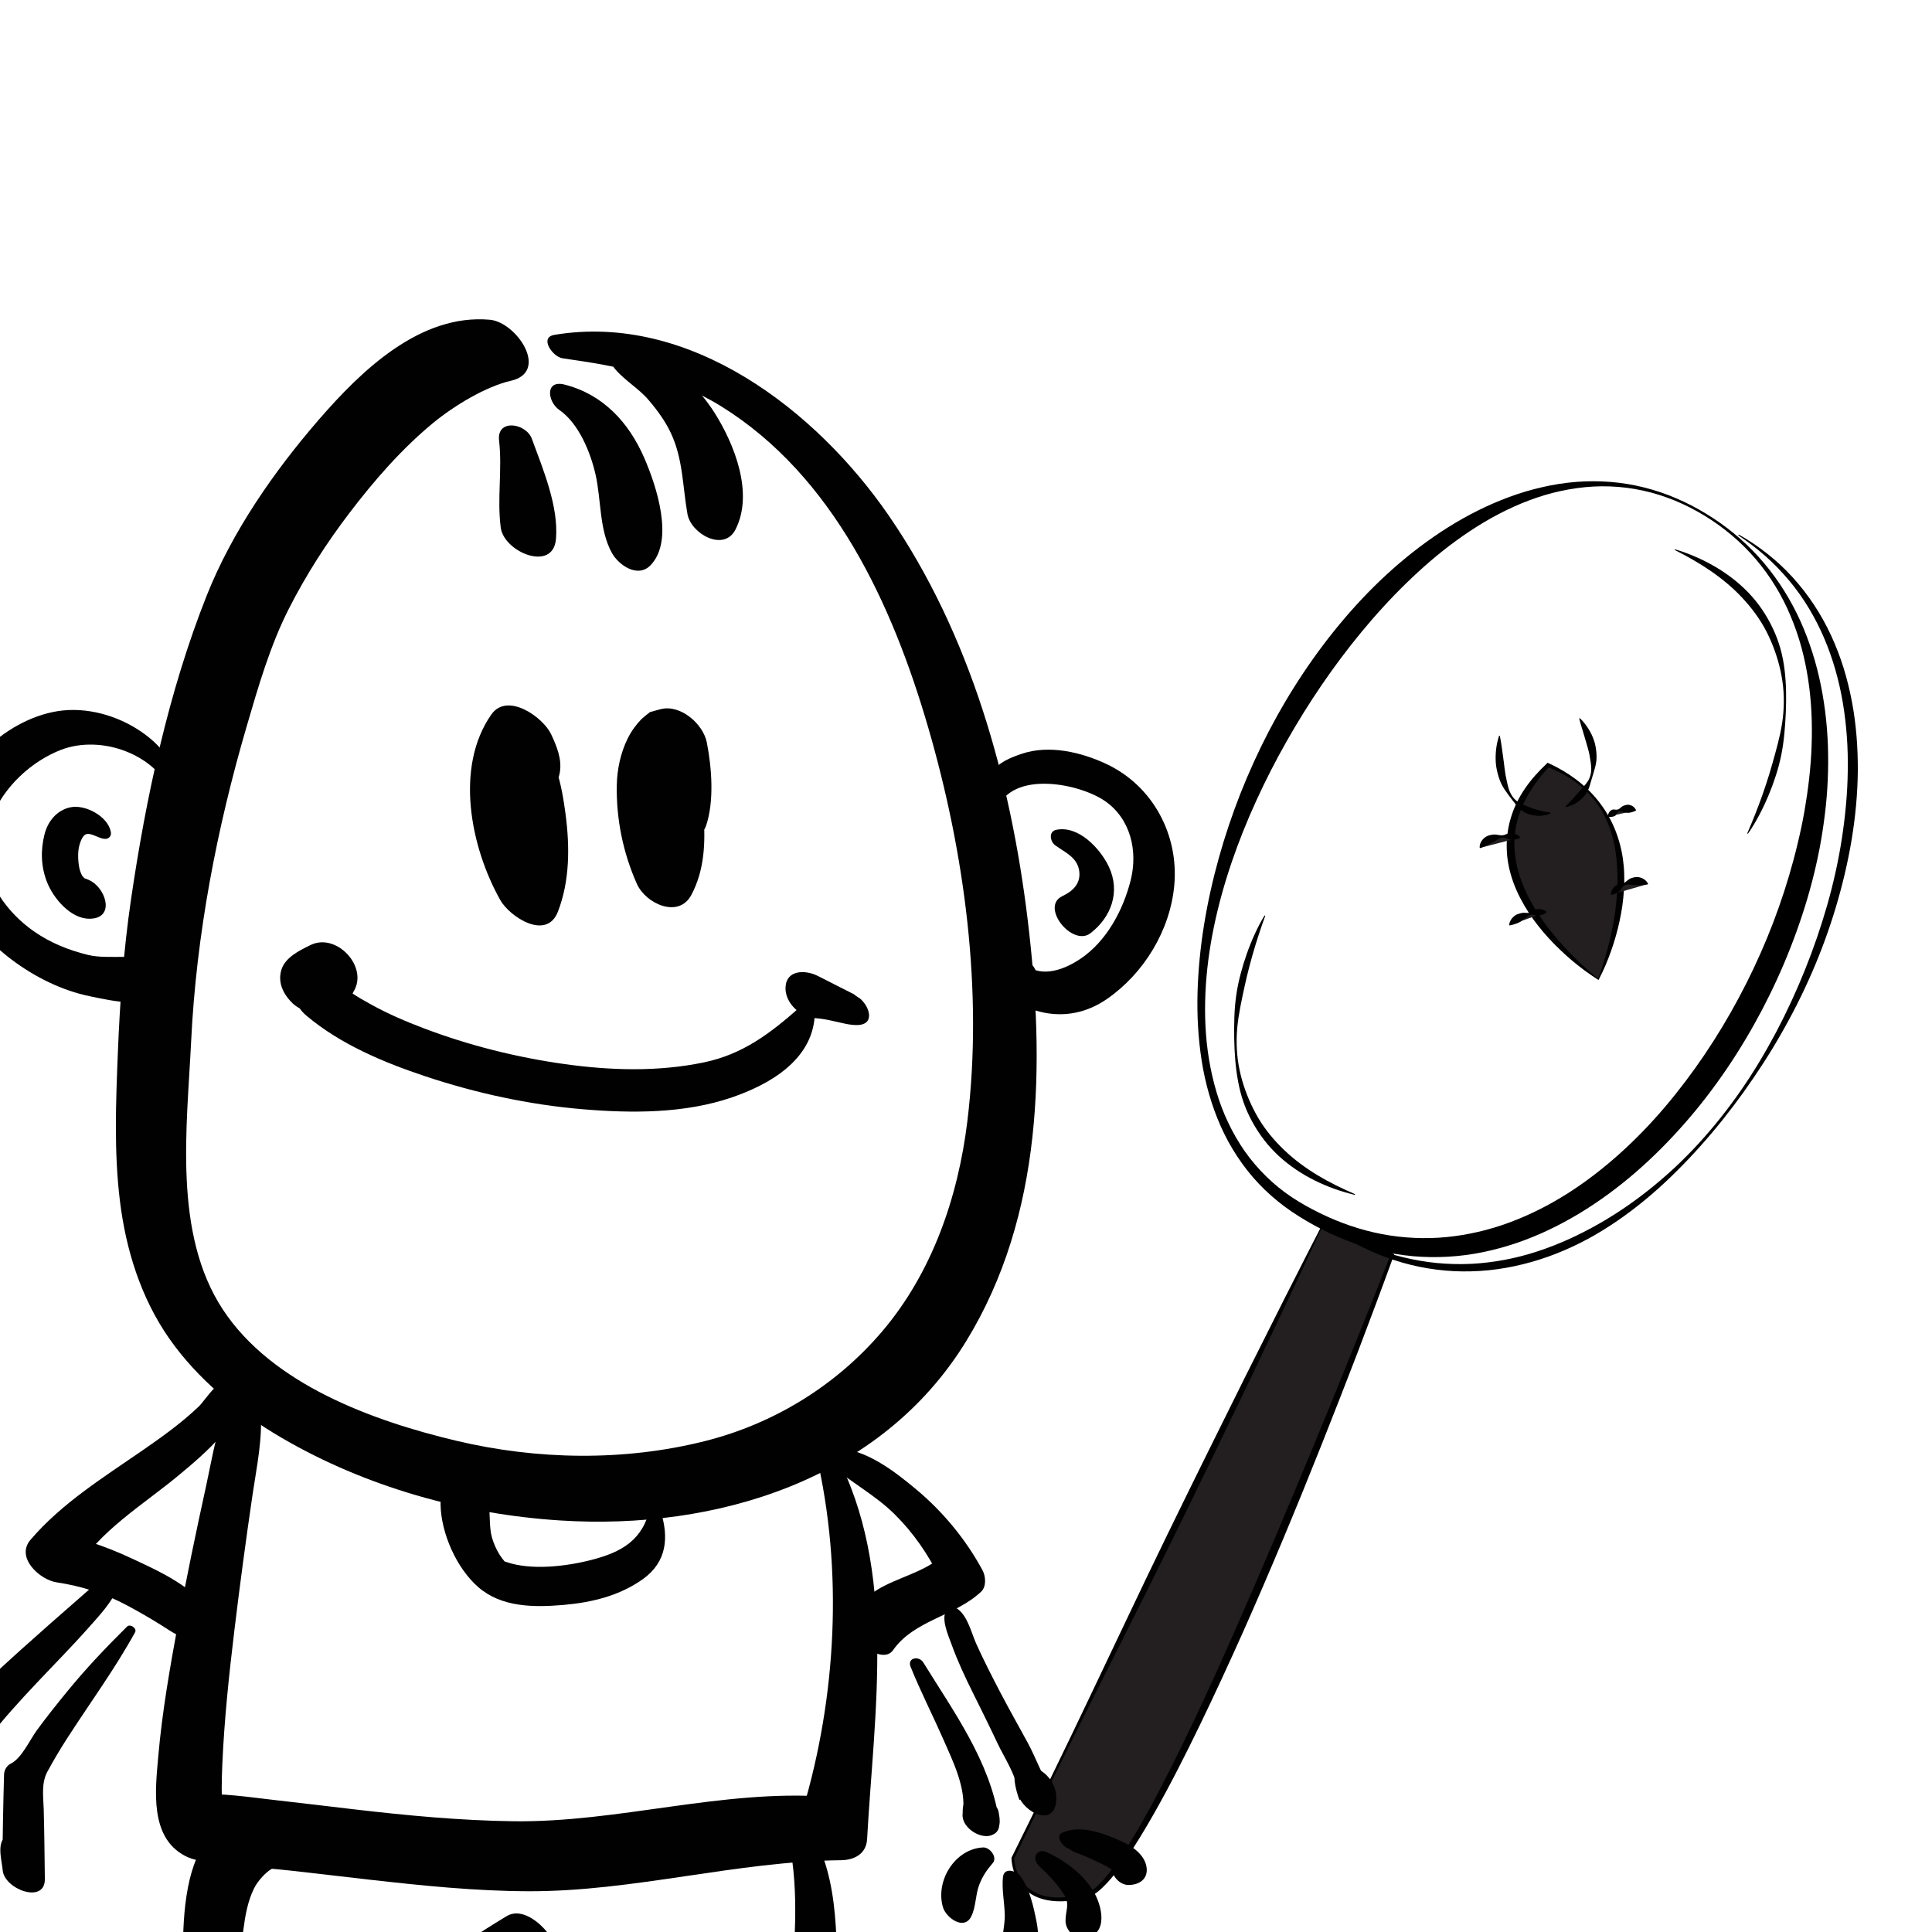 <?xml version="1.0" encoding="utf-8"?>
<!-- Generator: Adobe Illustrator 15.1.0, SVG Export Plug-In . SVG Version: 6.00 Build 0)  -->
<!DOCTYPE svg PUBLIC "-//W3C//DTD SVG 1.1//EN" "http://www.w3.org/Graphics/SVG/1.1/DTD/svg11.dtd">
<svg version="1.1" xmlns="http://www.w3.org/2000/svg" xmlns:xlink="http://www.w3.org/1999/xlink" x="0px" y="0px" width="1024px"
	 height="1024px" viewBox="0 0 1024 1024" enable-background="new 0 0 1024 1024" xml:space="preserve">
<g id="Layer_2">
	<g>
		<path fill="#231F20" d="M702.356,646.458L536.82,984.849c0,0-0.002,29.415,38.536,20.038
			c38.544-9.376,162.565-339.709,162.565-339.709L702.356,646.458z"/>
		<path d="M702.447,646.735c-3.259,7.065-6.554,14.112-9.868,21.15l-10.026,21.306l-20.259,42.511
			c-13.605,28.292-27.26,56.561-41.109,84.732c-6.926,14.086-13.941,28.128-21.005,42.146l-21.151,42.074
			c-7.064,14.018-14.038,28.081-20.958,42.169c-6.943,14.077-13.729,28.232-20.601,42.344l0.074-0.317
			c0.199,4.265,1.586,8.646,4.069,12.154c2.471,3.548,6.16,6.109,10.276,7.397c4.122,1.316,8.563,1.526,12.926,1.17
			c2.188-0.182,4.368-0.506,6.53-0.937c1.081-0.217,2.158-0.46,3.23-0.725c0.554-0.13,1.028-0.266,1.464-0.441
			c0.465-0.18,0.924-0.404,1.374-0.658c1.807-1.017,3.469-2.431,5.025-3.944c1.558-1.521,3.018-3.171,4.419-4.874
			c2.798-3.415,5.366-7.047,7.822-10.754c4.897-7.431,9.411-15.142,13.726-22.963c4.315-7.822,8.423-15.766,12.444-23.755
			c4.029-7.986,7.942-16.034,11.779-24.119c7.669-16.174,15.037-32.496,22.232-48.896c14.465-32.769,28.332-65.808,42.061-98.908
			c6.854-16.556,13.59-33.16,20.274-49.787c6.736-16.605,13.382-33.252,19.924-49.933l0.402,1.058L702.447,646.735z M702.269,646.19
			l36.051,18.231l0.665,0.336l-0.263,0.722c-6.123,16.857-12.431,33.639-18.787,50.406c-6.418,16.742-12.96,33.438-19.581,50.104
			c-13.235,33.333-27.047,66.444-41.615,99.235c-7.334,16.372-14.843,32.671-22.657,48.831
			c-7.821,16.155-15.922,32.191-24.816,47.822c-4.462,7.805-9.068,15.545-14.2,22.974c-2.569,3.711-5.256,7.354-8.211,10.815
			c-1.481,1.727-3.029,3.408-4.711,4.984c-1.686,1.567-3.488,3.063-5.615,4.208c-0.532,0.284-1.087,0.543-1.672,0.757
			c-0.609,0.229-1.221,0.38-1.76,0.496c-1.108,0.25-2.223,0.478-3.343,0.679c-2.239,0.403-4.504,0.701-6.786,0.85
			c-4.552,0.289-9.238-0.001-13.656-1.496c-4.408-1.458-8.419-4.348-11.012-8.229c-1.313-1.923-2.293-4.048-2.994-6.243
			c-0.693-2.211-1.138-4.447-1.209-6.822l-0.004-0.158l0.078-0.16c6.923-14.087,13.932-28.132,20.783-42.254
			c6.875-14.11,13.696-28.247,20.426-42.429l20.233-42.523c6.731-14.182,13.511-28.339,20.379-42.452
			c13.739-28.227,27.675-56.357,41.658-84.464l21.126-42.087l10.666-20.993c3.553-6.999,7.124-13.988,10.734-20.959L702.269,646.19z
			"/>
	</g>
	<g>
		<path d="M903.615,273.417c-5.071-3.078-10.346-5.804-15.82-8.067c-5.482-2.233-11.134-4.058-16.91-5.311
			c-11.543-2.54-23.509-2.96-35.138-1.306c-5.818,0.805-11.563,2.063-17.179,3.732c-5.608,1.697-11.09,3.781-16.42,6.188
			c-10.668,4.808-20.703,10.911-30.145,17.779c-9.471,6.84-18.291,14.548-26.671,22.685c-4.181,4.082-8.26,8.27-12.191,12.597
			c-3.968,4.294-7.783,8.73-11.514,13.237c-14.905,18.049-28.105,37.536-39.688,57.973c-5.806,10.213-11.177,20.687-16.062,31.397
			c-4.908,10.7-9.3,21.65-13.106,32.812c-7.563,22.311-12.811,45.596-13.867,69.203c-0.52,11.783-0.023,23.634,1.915,35.245
			c1.945,11.59,5.145,23.009,10.213,33.556c2.507,5.278,5.432,10.345,8.764,15.115c3.361,4.749,7.141,9.186,11.281,13.237
			c4.135,4.059,8.643,7.722,13.445,10.937c4.783,3.209,9.925,6.029,15.14,8.601c10.454,5.108,21.481,8.915,32.779,11.068
			c5.647,1.082,11.357,1.744,17.074,1.999c5.715,0.28,11.442,0.14,17.128-0.41c11.368-1.125,22.582-3.729,33.325-7.72
			c10.746-3.979,21.063-9.186,30.8-15.362c9.746-6.168,18.927-13.271,27.553-21.013c8.638-7.732,16.714-16.123,24.245-24.989
			c15.03-17.765,28.088-37.253,39.086-57.843c11.023-20.581,19.992-42.289,26.601-64.688c1.65-5.599,3.187-11.234,4.521-16.917
			c1.381-5.672,2.594-11.387,3.61-17.137c1.992-11.501,3.413-23.124,3.808-34.808c0.423-11.676-0.058-23.416-1.824-35
			c-0.879-5.791-2.069-11.54-3.604-17.206c-1.559-5.658-3.483-11.22-5.768-16.639c-4.537-10.851-10.742-21.049-18.425-30.036
			c-3.83-4.504-8.063-8.664-12.564-12.51C913.488,279.991,908.659,276.531,903.615,273.417z M904.291,272.306
			c5.128,3.095,10.031,6.568,14.664,10.375c4.654,3.782,8.995,7.949,13.047,12.384c4.054,4.436,7.75,9.2,11.136,14.182
			c3.357,5,6.398,10.225,9.083,15.637c2.683,5.414,4.99,11.019,6.969,16.741c2.006,5.714,3.67,11.555,5.018,17.471
			c2.688,11.835,4.183,23.953,4.625,36.105c0.408,12.153-0.107,24.352-1.615,36.423c-0.733,6.039-1.669,12.052-2.79,18.031
			c-1.168,5.969-2.499,11.906-4.039,17.789c-3.076,11.767-6.907,23.326-11.332,34.646c-4.403,11.333-9.507,22.385-15.134,33.165
			c-11.33,21.512-24.963,41.883-41.074,60.222c-16.08,18.32-34.535,34.823-55.615,47.575c-10.528,6.356-21.693,11.785-33.422,15.763
			c-11.715,3.969-23.968,6.601-36.375,7.271c-6.196,0.357-12.417,0.268-18.591-0.275c-6.172-0.564-12.29-1.594-18.287-3.048
			c-12.003-2.905-23.491-7.534-34.176-13.421c-5.337-2.957-10.53-6.129-15.481-9.8c-4.922-3.671-9.542-7.743-13.757-12.189
			c-4.216-4.445-8.004-9.276-11.352-14.375c-3.372-5.083-6.295-10.447-8.769-15.995c-4.913-11.113-8.246-22.847-10.109-34.77
			c-1.873-11.925-2.512-23.996-2.2-36.024c0.67-24.069,4.768-47.956,11.204-71.171c3.225-11.613,7.08-23.057,11.485-34.296
			c4.433-11.228,9.442-22.238,15.008-32.972c11.18-21.437,24.636-41.759,40.397-60.215c15.745-18.437,33.953-34.98,54.561-47.966
			c10.303-6.466,21.222-11.989,32.631-16.187c5.703-2.095,11.533-3.842,17.45-5.175c5.909-1.358,11.907-2.32,17.939-2.789
			c6.031-0.464,12.089-0.461,18.098,0.005c6.007,0.495,11.97,1.441,17.799,2.906c5.826,1.468,11.542,3.359,17.047,5.74
			C893.85,266.412,899.193,269.174,904.291,272.306z"/>
	</g>
	<g>
		<path d="M706.323,651.386c5.308,2.939,10.726,5.646,16.287,7.995c5.563,2.345,11.27,4.308,17.053,5.938
			c5.791,1.606,11.68,2.812,17.614,3.61c5.937,0.791,11.921,1.123,17.896,1.07c5.976-0.062,11.939-0.583,17.839-1.496
			c5.904-0.893,11.745-2.203,17.479-3.884c11.469-3.372,22.53-8.102,33.073-13.83c10.57-5.688,20.617-12.409,30.072-19.908
			c4.729-3.747,9.315-7.688,13.756-11.792c4.419-4.126,8.687-8.423,12.787-12.875c8.18-8.925,15.727-18.435,22.612-28.394
			c6.918-9.941,13.085-20.385,18.764-31.057c11.227-21.424,20.292-43.93,26.922-67.101c3.297-11.589,5.923-23.363,7.756-35.248
			c1.82-11.883,2.978-23.866,3.117-35.863c0.223-11.993-0.606-23.994-2.564-35.802c-1.982-11.799-5.203-23.403-9.902-34.408
			c-4.706-10.99-10.855-21.413-18.587-30.617c-3.867-4.593-8.041-8.948-12.556-12.949c-4.515-4-9.345-7.659-14.397-11.007
			l0.26-0.427c5.31,2.978,10.385,6.397,15.174,10.197c4.792,3.796,9.313,7.966,13.426,12.523
			c8.248,9.091,15.105,19.491,20.276,30.675c2.592,5.589,4.803,11.355,6.644,17.235c1.824,5.885,3.292,11.877,4.435,17.927
			c2.295,12.104,3.182,24.431,3.125,36.713c-0.24,24.6-4.686,48.952-11.69,72.368c-7.013,23.441-16.875,45.972-29.038,67.102
			c-6.026,10.601-12.709,20.804-19.774,30.715c-7.1,9.888-14.677,19.432-22.799,28.505c-4.053,4.543-8.232,8.978-12.563,13.268
			c-4.308,4.313-8.776,8.475-13.408,12.457c-9.267,7.956-19.188,15.222-29.813,21.395c-10.64,6.124-22.007,11.11-33.882,14.453
			c-5.933,1.675-11.979,2.969-18.089,3.831c-6.112,0.842-12.287,1.229-18.452,1.168c-6.167-0.047-12.323-0.618-18.394-1.624
			c-6.074-0.994-12.057-2.478-17.887-4.385c-5.84-1.88-11.506-4.247-16.988-6.939c-5.484-2.689-10.785-5.73-15.842-9.113
			L706.323,651.386z"/>
	</g>
	<g>
		<path d="M670.619,485.379c-2.565,7.057-4.88,14.146-6.913,21.301c-0.516,1.786-0.994,3.582-1.461,5.379
			c-0.482,1.793-0.937,3.592-1.359,5.398c-0.839,3.613-1.653,7.228-2.407,10.86c-1.518,7.249-2.906,14.619-3.025,22.089
			c-0.061,3.727,0.125,7.46,0.604,11.154c0.45,3.697,1.279,7.337,2.252,10.907c2.057,7.122,4.972,13.92,8.672,20.217
			c3.737,6.286,8.456,11.917,13.745,16.934c5.265,5.061,11.224,9.41,17.538,13.244c6.331,3.818,13.04,7.091,19.939,10.064
			l-0.125,0.379c-7.329-1.746-14.518-4.273-21.332-7.683c-6.824-3.38-13.247-7.698-18.937-12.89
			c-2.809-2.629-5.459-5.449-7.798-8.516c-2.345-3.06-4.457-6.295-6.3-9.67c-1.849-3.372-3.426-6.888-4.674-10.509
			c-1.262-3.617-2.164-7.339-2.862-11.073c-1.387-7.48-1.872-15.027-2.02-22.561c-0.107-7.53-0.012-15.139,1.043-22.66
			c0.533-3.754,1.282-7.478,2.248-11.142c0.479-1.833,0.99-3.656,1.528-5.471c0.555-1.811,1.157-3.605,1.776-5.392
			c1.254-3.569,2.651-7.085,4.227-10.521c1.57-3.436,3.272-6.814,5.283-10.021L670.619,485.379z"/>
	</g>
	<g>
		<path d="M926.079,441.691c2.995-6.886,5.741-13.82,8.21-20.836c0.624-1.751,1.212-3.514,1.788-5.279
			c0.592-1.76,1.156-3.528,1.689-5.304c1.06-3.556,2.094-7.113,3.069-10.692c1.961-7.142,3.801-14.413,4.378-21.861
			c0.29-3.716,0.334-7.455,0.083-11.17c-0.222-3.719-0.825-7.402-1.576-11.026c-1.615-7.235-4.107-14.199-7.413-20.711
			c-3.344-6.504-7.707-12.415-12.677-17.748c-4.944-5.375-10.625-10.082-16.691-14.298c-6.084-4.2-12.579-7.878-19.283-11.271
			l0.148-0.371c7.208,2.193,14.228,5.159,20.819,8.98c6.604,3.793,12.749,8.498,18.107,14.03c2.642,2.797,5.114,5.775,7.261,8.979
			c2.151,3.199,4.061,6.557,5.692,10.04c1.639,3.479,2.996,7.085,4.02,10.776c1.037,3.688,1.708,7.458,2.176,11.229
			c0.924,7.552,0.944,15.114,0.629,22.643c-0.356,7.522-0.919,15.111-2.434,22.553c-0.764,3.715-1.74,7.385-2.93,10.982
			c-0.591,1.8-1.213,3.589-1.861,5.367c-0.665,1.773-1.377,3.527-2.104,5.273c-1.471,3.485-3.083,6.909-4.865,10.241
			c-1.778,3.333-3.686,6.6-5.89,9.677L926.079,441.691z"/>
	</g>
</g>
<g id="Layer_3">
	<g>
		<path fill="#231F20" d="M847.156,519.112c0,0,40.166-85.227-26.667-113.613C763.506,462.101,847.156,519.112,847.156,519.112z"/>
		<path d="M847.061,518.77c3.681-10.206,6.521-20.668,8.347-31.257c0.463-2.668,0.845-5.347,1.137-8.033
			c0.316-2.682,0.542-5.371,0.666-8.062c0.115-2.69,0.142-5.38,0.089-8.064c-0.082-2.684-0.239-5.362-0.516-8.028
			c-0.562-5.327-1.563-10.63-3.332-15.711c-1.74-5.082-4.185-9.964-7.427-14.303c-1.612-2.173-3.428-4.193-5.358-6.093
			c-1.958-1.873-4.05-3.608-6.255-5.184c-4.416-3.154-9.29-5.613-14.325-7.588l1.127-0.217c-3.87,4.068-7.328,8.501-10.223,13.229
			c-2.884,4.731-5.21,9.771-6.648,15.052c-1.448,5.274-1.976,10.768-1.576,16.201c0.421,5.431,1.606,10.813,3.521,15.966
			c1.836,5.184,4.353,10.143,7.233,14.894c2.884,4.754,6.187,9.279,9.734,13.619c3.571,4.32,7.343,8.509,11.383,12.446
			C838.606,511.513,842.716,515.282,847.061,518.77z M847.043,519.277c-9.644-6.09-18.388-13.58-26.191-22.005
			c-7.735-8.462-14.438-18.145-18.588-29.119c-1.993-5.493-3.37-11.29-3.623-17.194c-0.292-5.894,0.43-11.843,2.126-17.473
			c1.682-5.638,4.323-10.941,7.619-15.718c3.289-4.792,7.205-9.07,11.377-12.999l0.525-0.494l0.603,0.277
			c10.061,4.631,19.297,11.228,26.201,19.938c3.451,4.336,6.364,9.141,8.534,14.29c2.169,5.146,3.677,10.587,4.503,16.122
			c0.404,2.769,0.663,5.558,0.738,8.349c0.1,2.791,0.053,5.583-0.136,8.361c-0.177,2.778-0.454,5.546-0.832,8.297
			c-0.402,2.748-0.896,5.479-1.47,8.188c-1.166,5.416-2.679,10.744-4.522,15.945c-1.849,5.198-3.958,10.301-6.57,15.155
			l-0.107,0.199L847.043,519.277z"/>
	</g>
	<g>
		<path d="M821.834,431.08c-1.138,0.6-2.365,0.929-3.613,1.128c-1.25,0.214-2.528,0.253-3.804,0.159
			c-2.534-0.211-5.135-0.904-7.284-2.38c-2.161-1.482-3.713-3.596-5.226-5.501c-1.511-1.933-2.983-3.868-4.38-5.947
			c-0.679-1.044-1.348-2.119-1.87-3.256c-0.54-1.132-0.955-2.312-1.33-3.499c-0.739-2.377-1.308-4.813-1.507-7.273
			c-0.334-4.923,0.149-9.845,1.734-14.532l0.398,0.025c0.988,4.83,1.438,9.483,2.115,14.051c0.307,2.283,0.522,4.563,0.928,6.817
			c0.204,1.125,0.451,2.24,0.695,3.361c0.254,1.117,0.478,2.259,0.816,3.371c0.636,2.234,1.723,4.38,3.368,6.029
			c1.635,1.677,3.837,2.622,5.862,3.43l3.041,1.216c1.023,0.38,2.072,0.72,3.149,1.016c2.158,0.593,4.409,1.028,6.829,1.393
			L821.834,431.08z"/>
	</g>
	<g>
		<path d="M829.748,427.396c1.619-1.667,3.143-3.218,4.591-4.801c0.723-0.79,1.423-1.584,2.104-2.386
			c0.67-0.813,1.346-1.61,2.057-2.397c1.415-1.558,3.007-3.181,3.877-5.212c0.89-2.01,1.153-4.258,0.971-6.436
			c-0.07-1.09-0.259-2.164-0.41-3.223c-0.167-1.059-0.327-2.108-0.54-3.15c-0.429-2.086-1.066-4.113-1.649-6.169
			c-0.575-2.062-1.206-4.131-1.848-6.244c-0.639-2.116-1.346-4.238-1.899-6.512l0.344-0.204c1.734,1.59,3.152,3.432,4.411,5.386
			c1.257,1.957,2.29,4.068,3.066,6.291c0.77,2.226,1.155,4.589,1.323,6.955c0.08,1.184,0.107,2.375,0.001,3.562
			c-0.092,1.187-0.345,2.361-0.617,3.507c-0.586,2.296-1.286,4.473-1.94,6.681c-0.668,2.189-1.19,4.572-2.358,6.688
			c-0.578,1.052-1.311,2.01-2.146,2.864c-0.822,0.865-1.727,1.647-2.689,2.341c-0.964,0.692-1.983,1.303-3.07,1.781
			c-1.076,0.489-2.2,0.884-3.405,1.042L829.748,427.396z"/>
	</g>
	<g>
		<path fill="#231F20" d="M852.379,432.763c0,0,6.95-6.355,14.666-3.216"/>
		<path d="M852.244,432.615c0.016-1.024,0.381-1.744,0.834-2.338c0.231-0.293,0.493-0.551,0.785-0.763
			c0.282-0.229,0.615-0.378,0.991-0.434c0.761-0.111,1.663,0.18,2.335,0.042c0.684-0.125,1.25-0.523,1.839-1.075
			c0.585-0.56,1.268-0.988,2.007-1.176c0.73-0.234,1.511-0.417,2.285-0.313c1.533,0.24,3.04,1.104,3.8,2.803l-0.15,0.37
			c-1.679,0.713-2.771,0.98-3.868,1.093c-0.539,0.039-1.078-0.104-1.655-0.195c-0.569-0.045-1.182-0.229-1.871-0.463
			c-0.685-0.22-1.371-0.208-1.909,0.154c-0.55,0.349-0.843,1.195-1.243,1.703c-0.204,0.254-0.443,0.429-0.726,0.539
			c-0.271,0.127-0.564,0.224-0.879,0.297c-0.636,0.143-1.332,0.206-2.305,0.05L852.244,432.615z"/>
	</g>
	<g>
		<path fill="#231F20" d="M853.985,474.136c0,0,8.967-11.189,19.418-5.576"/>
		<path d="M853.829,474.01c0.02-1.21,0.45-2.162,0.998-2.994c0.278-0.414,0.598-0.793,0.956-1.129
			c0.346-0.351,0.757-0.629,1.229-0.815c0.95-0.375,2.104-0.353,2.983-0.697c0.893-0.334,1.644-0.903,2.436-1.597
			c0.784-0.706,1.717-1.252,2.735-1.517c1.007-0.31,2.092-0.518,3.165-0.38c2.135,0.303,4.146,1.489,5.166,3.502l-0.189,0.353
			c-2.198,0.289-3.749,0.343-5.269,0.407c-0.752,0.017-1.502-0.111-2.303-0.144c-0.787,0.015-1.633-0.075-2.567-0.159
			c-0.931-0.078-1.845,0.119-2.553,0.666c-0.725,0.535-1.109,1.551-1.633,2.257c-0.266,0.354-0.575,0.639-0.935,0.869
			c-0.347,0.246-0.717,0.467-1.109,0.674c-0.792,0.409-1.649,0.762-2.8,0.956L853.829,474.01z"/>
	</g>
	<g>
		<path fill="#231F20" d="M819.571,483.437c0,0-12.469-0.78-19.563,6.926"/>
		<path d="M819.559,483.637c-0.9,0.718-1.734,1.099-2.571,1.382c-0.417,0.139-0.832,0.246-1.249,0.317
			c-0.416,0.091-0.836,0.105-1.272,0.035c-0.868-0.145-1.832-0.628-2.715-0.558c-0.881,0.054-1.688,0.477-2.385,1.104
			c-0.694,0.638-1.365,1.202-2.071,1.628c-0.69,0.471-1.329,0.973-2.046,1.323c-1.468,0.677-2.961,1.218-5.095,1.63l-0.295-0.271
			c0.282-2.208,1.614-3.895,3.209-5.033c0.814-0.56,1.766-0.865,2.706-1.111c0.924-0.29,1.924-0.351,2.927-0.253
			c1,0.085,1.915,0.051,2.772-0.278c0.856-0.312,1.648-1.105,2.545-1.488c0.446-0.19,0.91-0.277,1.381-0.271
			c0.47-0.014,0.942,0.027,1.414,0.116c0.941,0.188,1.891,0.527,2.769,1.328L819.559,483.637z"/>
	</g>
	<g>
		<path fill="#231F20" d="M805.629,443.893c0,0-16.137-3.49-21.188,5.523"/>
		<path d="M805.587,444.089c-1.081,0.556-2.051,0.784-3.005,0.917c-0.475,0.063-0.943,0.098-1.406,0.095
			c-0.466,0.018-0.923-0.041-1.381-0.185c-0.911-0.29-1.857-0.927-2.818-0.997c-0.955-0.084-1.899,0.213-2.748,0.747
			c-0.849,0.541-1.642,1.03-2.431,1.392c-0.777,0.411-1.475,0.874-2.206,1.209c-1.496,0.661-2.918,1.232-4.976,2.248l-0.35-0.195
			c-0.172-2.39,1.348-4.569,3.243-5.782c0.962-0.613,2.065-0.897,3.134-1.08c1.061-0.226,2.161-0.18,3.228,0.048
			c1.065,0.213,2.055,0.318,3.036,0.125c0.977-0.172,1.972-0.823,2.999-1.049c0.512-0.111,1.023-0.118,1.525-0.03
			c0.504,0.068,1.002,0.189,1.491,0.358c0.974,0.349,1.928,0.847,2.748,1.789L805.587,444.089z"/>
	</g>
</g>
<g id="Layer_1">
	<g id="boy">
		<path fill="#010101" d="M293.867,177.476c-8.302,1.385-0.822,11.704,4.252,12.421c29.368,4.149,58.558,9.578,84.145,25.469
			c59.632,37.036,90.757,105.179,109.678,170.157c19.326,66.383,29.208,139.826,20.764,208.848
			c-4.913,40.143-18.646,80.165-45.146,111.303c-24.464,28.742-57.447,48.98-94.072,58.173
			c-42.793,10.743-88.917,9.964-131.775-0.247c-44.063-10.496-97.494-29.787-123.615-69.549
			c-26.462-40.278-18.994-96.526-16.799-142.03c2.728-56.55,13.578-112.859,29.468-167.133c6.197-21.172,12.396-42.744,22.44-62.472
			c9.05-17.779,19.871-34.618,31.962-50.481c13.121-17.217,27.54-33.837,44.274-47.664c11.487-9.492,28.44-19.535,41.232-22.42
			c20.834-4.698,3.134-31.12-11.077-32.381c-36.909-3.27-68.084,26.971-90.514,52.84c-23.813,27.463-46.031,59.385-59.523,93.34
			c-20.244,50.948-32.235,107.152-40.153,161.246c-3.961,27.08-5.87,54.093-6.96,81.416c-1.041,26.012-2.074,52.168,1.095,78.086
			c3.167,25.923,11.068,51.438,26.134,73.017c15.185,21.749,36.68,39.246,59.464,52.574c44.585,26.078,96.482,40.641,147.923,43.899
			c82.322,5.22,169.746-21.267,214.97-94.936c41.041-66.856,41.816-147.535,32.688-223.202
			c-9.054-75.046-30.42-151.622-73.67-214.495C432.703,217.512,365.661,165.526,293.867,177.476L293.867,177.476z"/>
		<path fill="#010101" d="M454.318,543.297c10.098-0.175,6.312-10.682,0.822-14.58c2.922,2.075-3.873-2.433-2.185-1.567
			c-0.96-0.492-1.921-0.973-2.884-1.46c-2.209-1.113-4.409-2.229-6.618-3.337c-3.472-1.738-6.894-3.586-10.385-5.278
			c-6.252-3.03-16.226-3.135-16.716,6.102c-0.441,8.255,7.601,15.715,15.45,16.421c4.835,0.437,5.85,0.74,10.227,1.661
			C446.072,542.106,450.178,543.369,454.318,543.297L454.318,543.297z"/>
		<path fill="#010101" d="M423.601,534.154c-15.356,13.524-29.822,24.632-50.544,28.939c-24.288,5.048-49.403,4.308-73.871,0.883
			c-25.393-3.559-50.531-9.84-74.515-18.941c-9.512-3.606-18.854-7.595-27.775-12.515c-9.161-5.049-12.292-7.108-18.363-12.75
			c2.01,5.763,4.02,11.526,6.027,17.291c1.041-3.506,0.933-8.422,2.868-11.572c7.977-12.992-9.072-31.413-22.902-24.573
			c-5.827,2.881-13.587,6.573-15.483,13.401c-1.92,6.922,1.417,13.062,6.319,17.728c3.97,2.838,3.97,2.838,0,0
			c1.801,1.592,3.835,2.762,6.112,3.515c1.721,0.403,2.469,0.891,4.771,1.076c7.183,0.583,12.689-5.705,18.507-9.02
			c-8.218-7.212-16.441-14.429-24.664-21.643c-2.663,5.01-2.563,9.663-3.794,14.979c-1.534,6.61,0.788,12.862,6.028,17.292
			c17.934,15.163,40.907,24.819,62.966,32.17c26.917,8.971,55.132,15.111,83.427,17.497c26.089,2.201,54.192,2.322,79.249-6.288
			c19.76-6.79,42.142-19.495,43.833-42.765C432.078,534.985,426.723,531.407,423.601,534.154z"/>
		<path fill="#010101" d="M520.727,428.918c-0.072,2.854,5.908,6.907,6.803,3.009c5.588-24.355,43.708-17.275,58.099-7.378
			c13.616,9.366,17.567,26.535,13.642,42.054c-4.001,15.827-12.766,32.3-26.666,41.623c-10.49,7.034-22.947,10.229-31.148,1.271
			c-2.135,5.358-4.268,10.713-6.401,16.068c5.61,0.631,16.58-0.095,14.747-8.657c-1.805-8.418-12.104-13.042-19.589-13.939
			c-9.33-1.121-11.779,10.12-6.403,16.066c16.597,18.364,41.365,25.338,62.901,10.451c19.543-13.506,33.468-36.323,35.671-60.128
			c2.489-26.834-11.316-52.913-36.125-64.505c-13.245-6.191-30.194-10.215-44.584-5.359c-6.125,2.066-12.77,4.616-16.328,10.386
			C521.148,416.676,520.924,421.243,520.727,428.918L520.727,428.918z"/>
		<path fill="#010101" d="M91.874,422.12c1.01,2.661,6.719,3.554,5.75-0.266c-3.708-14.554-9.945-25.231-22.714-33.998
			c-12.579-8.636-29.038-13.345-44.299-10.939c-28.636,4.513-57.291,32.387-59.913,61.794c-2.497,27.988,13.961,53.8,35.698,70.077
			c12.125,9.078,26.425,16.22,41.337,19.271c10.941,2.238,35.06,8.039,41.219-4.404c2.401-4.848-2.492-10.417-6.175-12.756
			c-9.992-6.345-24.748-1.984-36.196-4.788c-10.226-2.507-19.853-6.385-28.532-12.417c-14.037-9.752-26.404-26.252-25.916-44.088
			c0.63-22.93,19.104-43.885,40.004-52.095C53.473,389.128,83.35,399.668,91.874,422.12L91.874,422.12z"/>
		<path fill="#010101" d="M55.479,444.623c2.229,0.136,3.688-1.535,3.265-3.727c-1.577-8.214-13.438-14.621-21.345-13.025
			c-7.169,1.446-12.015,7.352-13.779,14.256c-2.169,8.489-1.935,17.125,1.268,25.337c3.34,8.566,12.509,19.543,22.552,19.487
			c13.276-0.074,9.178-14.882,1.111-19.796c-1.855-1.133-3.861-1.617-5.81-2.448c0.648,0.277,3.04,2.296,1.291,0.51
			c2.48,2.53-1.239-2.526-0.072-0.233c-0.503-0.986-1.003-1.978-1.383-3.023c-0.92-2.518-1.503-7.945-0.925-11.858
			c0.428-2.887,1.797-6.865,3.632-7.799C47.954,440.946,52.095,444.414,55.479,444.623L55.479,444.623z"/>
		<path fill="#010101" d="M559.268,448.016c5.272,3.84,11.791,6.375,12.753,13.705c0.869,6.609-3.396,10.617-8.931,13.233
			c-11.969,5.651,5.288,27.066,14.895,19.663c11.042-8.508,15.966-22.028,9.725-35.253c-4.505-9.552-16.068-22.037-27.922-19.53
			C555.686,440.7,556.541,446.03,559.268,448.016z"/>
		<path fill="#010101" d="M364.473,392.606c-2.552-5.316-15.009-12.82-18.031-3.669c-6.857,20.767,5.635,45.944-8.004,65.408
			c9.464,4.242,18.93,8.488,28.393,12.729c-6.068-18.353-14.464-47.988,3.042-62.546c-3.552,1.267-7.104,2.533-10.658,3.798
			c-0.739-0.208-1.475-0.418-2.208-0.626c-5.163-8.294-10.323-16.584-15.484-24.877c-2.979,13.527-4.319,30.914-0.435,44.315
			c2.283,7.882,7.945,14.372,15.919,16.921c6.201,1.982,14.719,0.799,17.163-6.26c4.47-12.926,3.079-31.007,0.45-44.314
			c-1.933-9.781-13.94-20.309-24.435-17.615c6.426-1.648-5.311,1.345-5.613,1.509c-1.605,1.203-3.151,2.475-4.643,3.814
			c-2.929,3.028-5.401,6.495-7.275,10.286c-3.716,7.502-5.578,16.28-5.741,24.646c-0.347,18.006,3.327,35.867,10.634,52.313
			c4.673,10.523,22.099,18.604,28.883,5.883c6.905-12.952,7.569-27.712,6.438-42.059
			C371.843,419.301,370.159,404.448,364.473,392.606L364.473,392.606z"/>
		<path fill="#010101" d="M281.719,387.689c-3.442-2.593-10.516-4.118-11.012,2.154c-0.941,11.898,2.929,24.175,2.58,36.275
			c-0.325,11.243-0.757,26.217-7.207,35.979c9.549,3.134,19.098,6.265,28.647,9.397c-4.721-11.498-8.327-23.468-9.772-35.864
			c-1.1-9.479-1.982-23.296,6.065-30.081c-10.547-3.459-21.092-6.916-31.639-10.376c1.715,3.958,2.947,8.051,5.103,11.785
			c6.565,11.383,28.666,22.079,32.204,2.611c1.283-7.081-1.626-14.158-4.625-20.49c-4.233-8.924-23.163-22.48-31.642-10.378
			c-19.499,27.852-11.057,70.223,4.714,98.311c5.019,8.941,24.536,21.707,30.558,6.225c6.359-16.354,6.325-34.595,4.058-51.771
			C297.812,416.78,294.356,397.195,281.719,387.689L281.719,387.689z"/>
		<path fill="#010101" d="M442.722,770.274c-2.152-4.04-11.843-6.708-10.157,0.473c14.425,61.447,10.807,128.652-7.181,188.86
			c4.361-2.438,8.728-4.871,13.093-7.308c-55.899-3.979-110.614,13.738-166.391,13c-28.176-0.374-56.21-3.036-84.184-6.288
			c-13.985-1.628-27.957-3.354-41.948-4.91c-14.185-1.578-28.684-3.985-42.954-2.932c8.105,10.62,16.209,21.241,24.313,31.863
			c3.11-4.382,4.606-8.195,4.707-13.556c0.179-9.693-8.263-16.752-17.17-18.245c-6.421-1.078-9.775-0.823-15.92,1.349
			c-7.772,2.755-7.118,13.911-4.395,19.703c2.853,6.063,9.206,12.562,15.998,14.037c14.212,3.092,28.967,3.545,43.423,5.136
			c13.984,1.539,27.951,3.237,41.93,4.816c27.931,3.159,56.005,6.04,84.146,6.13c55.823,0.181,109.897-15.844,165.652-16.45
			c7.09-0.076,13.468-3.286,13.903-11.214C463.255,907.58,475.805,832.332,442.722,770.274L442.722,770.274z"/>
		<path fill="#010101" d="M138.018,746.946c-0.701-7.182-11.943-12.032-15.975-5.15c-6.434,10.981-9.517,30.776-12.632,45.001
			c-5.403,24.68-10.599,49.413-15.146,74.265c-4.217,23.064-8.323,46.294-10.365,69.674c-1.545,17.71-4.772,42.961,14.146,52.899
			c8.762,4.601,21.976,3.966,22.954-8.375c0.146-1.859-0.109-4.202-0.625-6.125c-0.523-1.951-1.263-3.838-1.954-5.735
			c1.109,3.39,1.387,4.18,0.839,2.373c-0.47-1.716-1.663-9.84-1.362-5.358c-0.566-8.394-0.432-16.826-0.067-25.225
			c1.035-23.725,3.543-47.388,6.384-70.954c2.903-24.087,6.124-48.133,9.659-72.135
			C136.028,777.484,139.457,761.709,138.018,746.946L138.018,746.946z"/>
		<path fill="#010101" d="M431.832,974.215c-2.938-5.612-15.802-9.143-13.813,0.643c6.025,29.617,2.846,57.262,0.707,87.022
			c3.396-2.737,6.792-5.476,10.186-8.213c-47.159-8.013-94.078,5.163-141.302,1.119c5.566,5.919,11.135,11.836,16.703,17.753
			c2.173-18.321-3.285-36.556-15.828-50.212c-4.594-5.001-12.973-11.03-20.076-6.669c-19.039,11.684-42.547,25.631-48.77,48.695
			c4.896-1.788,9.791-3.574,14.688-5.359c-21.341-4.396-42.48-3.241-64.063-1.396c-18.333,1.568-37.98,4.286-55.96-0.943
			c4.62,4.911,9.239,9.823,13.86,14.734c-1.086-12.681-1.196-33.038,0.794-48.361c0.974-7.483,2.279-15.162,5.622-22.014
			c2.187-4.486,6.522-8.65,8.668-9.983c10.016-6.211,1.058-21.245-7.979-23.198c-46.277-9.999-38.686,74.556-36.293,101.19
			c0.592,6.588,7.891,13.022,13.861,14.734c39.693,11.383,80.29-6.157,120.045,1.874c5.074,1.027,12.945,1.226,14.688-5.358
			c4.978-18.776,24.353-29.963,39.674-39.753c-5.73-1.188-11.46-2.381-17.191-3.575c6.761,7.162,7.535,17.462,6.557,26.716
			c-0.931,8.78,8.556,17.14,16.703,17.753c47.141,3.543,93.852-10.313,140.884-3.09c4.721,0.725,10.492-2.994,10.185-8.213
			C442.548,1039.12,446.709,1002.627,431.832,974.215L431.832,974.215z"/>
		<path fill="#010101" d="M350.131,800.887c-0.508-1.586-4.823-5.053-5.552-1.789c-3.845,17.265-15.067,23.575-31.281,27.733
			c-13.248,3.397-31.844,5.645-45.011,1.027c-4.385-1.536,0.238,1.117-0.847-0.254c-0.954-1.136-1.84-2.328-2.653-3.572
			c-1.712-2.762-3.202-6.095-4.068-9.229c-1.702-6.159-0.61-13.021-1.982-17.962c-4.017-14.456-25.555-17.469-25.231,0.607
			c0.273,15.26,8.492,33.815,20.07,43.839c12.327,10.672,29.426,10.69,44.888,9.376c15.023-1.28,29.936-4.832,42.367-13.765
			C353.448,827.828,354.612,814.828,350.131,800.887L350.131,800.887z"/>
		<path fill="#010101" d="M440.933,777c10.711,9.034,23.133,15.601,33.216,25.564c10.051,9.932,17.781,21.274,24.044,33.889
			c0.24-3.79,0.48-7.578,0.718-11.368c-9.174,8.21-23.311,11.049-33.783,17.431c-11.144,6.794-20.332,20.709-6.219,30.895
			c3.545,2.56,10.963,6.191,14.46,1.171c11.05-15.854,32.911-17.991,46.658-30.964c2.895-2.728,2.428-8.203,0.721-11.368
			c-8.746-16.211-20.947-30.991-35.089-42.803c-11.525-9.622-26.929-21.611-42.699-21.888
			C437.123,767.458,437.334,773.969,440.933,777z"/>
		<path fill="#010101" d="M123.95,733.149c-6.421-5.988-14.821,8.712-18.51,12.241c-9.051,8.663-19.292,16.003-29.575,23.12
			c-20.767,14.37-43.216,28.253-59.74,47.673c-7.985,9.386,5.002,21.145,13.834,22.477c13.328,2.007,25.612,5.925,37.527,12.304
			c5.996,3.215,11.881,6.607,17.657,10.202c5.866,3.647,11.016,7.79,18.225,7.698c7.327-0.098,11.833-6.367,8.144-13.32
			c-7.417-13.979-27.665-23.011-41.654-29.521c-14.283-6.646-29.455-12.174-45.353-12.826c5.119,6.646,10.242,13.289,15.362,19.936
			c11.963-21.482,37.015-36.182,55.379-51.651C103.794,774.283,138.526,746.737,123.95,733.149L123.95,733.149z"/>
		<path fill="#010101" d="M386.285,1066.385c-1.791-2.782-8.844-3.332-7.304,1.381c11.655,35.683,12.731,74.111-3.507,108.493
			c-3.756,7.954,7.289,16.291,14.33,15.271c5.496-0.793,11.563-1.164,16.905,0.736c2.063,0.734,3.604,3.083,2.706,0.575
			c-0.713-0.84-1.118-0.23-1.221,1.822c-5.386,6.869-11.6,11.166-20.369,12.116c-7.701,0.834-33.06-0.09-33.304-12.023
			c-0.394-19.061,8.5-36.826,9.924-55.672c1.727-22.85,1.68-47.18-7.065-68.646c-6.708,1.25-13.415,2.503-20.122,3.75
			c1.442,3.028,3.257,5.491,5.129,8.244c3.196,4.697,13.152,8.365,15.984,1.296c1.888-4.717,1.15-8.794-0.991-13.29
			c-5.472-11.493-26.444-11.573-20.122,3.75c12.429,30.132,3.704,63.866-2.276,94.237c-2.19,11.109-3.976,23.115,1.366,33.634
			c5.181,10.208,15.891,17.315,26.419,21.054c21.63,7.68,51.179,7.042,64.275-14.994c6.554-11.025,1.249-22.766-8.634-29.613
			c-10.887-7.543-25.058-8.414-37.765-6.402c4.778,5.09,9.555,10.181,14.331,15.271
			C403.895,1148.082,409.298,1102.154,386.285,1066.385L386.285,1066.385z"/>
		<path fill="#010101" d="M191.415,1078.967c-0.585-2.687-7.028-7.174-8.168-2.625c-4.462,17.787-4.136,37.302-5.785,55.54
			c-1.757,19.425-5.315,38.061-9.033,57.132c-1.245,6.387,6.85,13.097,12.57,13.354c2.214,0.103,12.8,0.239,10.879,4.198
			c-2.917,6.018-9.768,8.979-16.133,9.31c-12.928,0.667-27.002-4.257-37.794-11.147c2.357,4.867,4.714,9.736,7.072,14.604
			c6.593-29.672,15.314-58.099,15.581-88.742c0.079-9.07,0.158-18.141,0.235-27.21c0.046-5.604,1.083-12.568-0.539-18.022
			c-1.775-5.966-6.748-11.084-13.228-11.608c-5.461-0.443-10.321,4.16-8.634,9.836c0.264,0.881,0.526,1.769,0.79,2.649
			c1.963,6.596,16.068,17.518,20.019,6.451c0.254-0.717,0.509-1.435,0.768-2.149c3.978-11.146-16.856-24.546-21.286-12.132
			c-1.91,5.346-0.874,12.065-0.826,17.621c0.074,8.622,0.149,17.244,0.222,25.867c0.256,29.64-7.676,56.856-13.886,85.589
			c-1.349,6.239,1.813,11.279,7.071,14.604c19.336,12.221,51.646,22.235,71.879,7.287c9.646-7.124,13.406-18.958,7.02-29.611
			c-7.045-11.744-20.262-17.022-33.505-17.431c4.189,4.451,8.379,8.902,12.569,13.356c2.548-19.244,3.503-39.206,4.38-58.624
			C194.511,1118.103,195.48,1097.605,191.415,1078.967L191.415,1078.967z"/>
		<path fill="#010101" d="M502.431,852.441c-4.507,4.263,0.203,14.365,1.93,19.169c3.155,8.763,7.1,17.157,11.231,25.496
			c4.435,8.957,8.904,17.886,13.141,26.938c3.246,6.932,10.096,17.21,10.511,24.955c0.526,9.896,18.386,20.346,20.465,6.561
			c1.515-10.032-6.086-18.532-15.782-20.054c-10.25-1.607-5.156,14.464-3.615,18.483c5.616-1.953,11.23-3.904,16.846-5.857
			c-4.993-7.137-8.135-16.507-12.313-24.204c-4.827-8.891-9.826-17.681-14.52-26.645c-4.408-8.429-8.748-16.92-12.689-25.581
			c-2.721-5.979-4.551-14.727-9.937-18.833C506.142,851.681,504.046,850.917,502.431,852.441z"/>
		<path fill="#010101" d="M566.088,979.752c2.739,1.067-3.197-2.094,1.682,0.946c0.781,0.541,1.629,0.967,2.535,1.271
			c1.4,0.535,2.816,1.033,4.198,1.622c3.135,1.329,6.26,2.707,9.305,4.232c1.747,0.875,3.493,1.762,5.15,2.796
			c0.603,0.366,1.196,0.746,1.781,1.143c-0.948-0.687-0.963-0.671-0.045,0.045c0.948,0.878,0.832,0.713-0.344-0.496
			c0.688,0.956,1.472,1.828,2.353,2.619c2.814,2.049-3.944-4.878-2.294-7.367c-3.354,5.055,1.885,12.534,7.711,12.521
			c5.938-0.011,10.768-3.413,9.481-9.973c-1.228-6.289-7.535-10.64-13.047-13.121c-9.443-4.246-21.383-8.949-31.368-4.69
			C558.725,973.203,563.65,978.802,566.088,979.752z"/>
		<path fill="#010101" d="M550.871,989.184c4.785,4.377,9.471,9.354,12.987,14.833c3.433,5.35,0.825,8.434,0.895,14.164
			c0.064,5.086,5.137,9.992,10.368,9.097c12.678-2.17,9.015-17.555,4.189-25.25c-5.735-9.145-14.495-15.474-24.05-20.161
			C549.43,979.009,546.429,985.121,550.871,989.184z"/>
		<path fill="#010101" d="M531.596,994.824c-0.721,6.383,0.838,13.753,0.959,20.276c0.105,5.7-2.006,12.141-0.883,17.631
			c1.059,5.182,7.917,10.501,13.184,7.661c6.696-3.613,5.807-15.513,4.525-21.893c-1.596-7.961-3.623-17.542-8.601-24.126
			C538.564,991.445,532.187,989.614,531.596,994.824z"/>
		<path fill="#010101" d="M526.19,987.456c2.649-3.091-1.582-8.429-5.088-8.272c-14.909,0.664-25.5,17.736-21.296,31.75
			c1.668,5.56,11.189,12.469,14.972,4.821c2.595-5.245,2.129-11.155,4.173-16.593C520.707,994.483,522.961,991.224,526.19,987.456
			L526.19,987.456z"/>
		<path fill="#010101" d="M489.368,881.133c-2.282-3.704-8.686-2.532-6.722,2.339c5.22,12.939,11.585,25.366,17.205,38.133
			c4.921,11.175,12.557,26.58,10.416,39.174c-1.704,10.015,17.347,18.667,19.461,6.238c0.38-2.24-0.081-4.671-0.499-6.865
			c-1.15-6.052-16.102-15.944-18.221-5.873c-0.649,3.076-1.033,5.708-0.544,8.844c1.609,10.313,21.156,14.949,19.066,1.546
			C524.647,933.385,505.579,907.426,489.368,881.133L489.368,881.133z"/>
		<path fill="#010101" d="M71.606,865.121c1.126-2.045-2.611-4.646-4.238-3.029c-11.309,11.201-22.075,22.526-32.133,34.89
			c-5.419,6.659-10.806,13.355-15.849,20.306c-3.67,5.058-7.956,14.688-13.749,17.517c-2.107,1.028-3.421,3.445-3.487,5.736
			c-0.466,16.042-0.715,32.084-0.935,48.133c7.518,2.412,15.039,4.823,22.555,7.231c-0.639-8.766-2.695-16.849-9.397-22.898
			c-2.271-2.049-5.925-3.344-8.819-1.834c-8.086,4.216-4.851,12.795-4.11,20.221c0.997,10.038,22.508,17.955,22.325,4.512
			c-0.166-12.331-0.249-24.663-0.601-36.989c-0.19-6.693-1.363-13.805,1.969-19.941c3.202-5.895,6.622-11.665,10.251-17.31
			C47.544,902.765,60.751,884.83,71.606,865.121L71.606,865.121z"/>
		<path fill="#010101" d="M-17.432,962.266c-3.198,9.081-8.404,17.488-14.684,24.771c-5.685,6.59-12.913,10.704-18.872,16.723
			c-6.454,6.521,5.121,17.467,12.088,15.845c9.765-2.266,18.224-13.417,23.164-21.541c6.156-10.123,10.346-20.838,7.731-32.763
			C-8.734,961.98-15.655,957.226-17.432,962.266z"/>
		<path fill="#010101" d="M-39.486,956.03c-8.375,4.902-15.995,12.07-22.813,18.92c-3.766,3.784-7.606,7.495-11.346,11.304
			c-4.042,4.114-5.642,5.947-4.736,11.814c0.572,3.721,4.473,6.673,8.037,7.053c10.026,1.073,16.187-11.222,21.482-18.376
			c5.604-7.578,11.478-14.791,17.395-22.114C-28.061,960.419-35.078,953.455-39.486,956.03z"/>
		<path fill="#010101" d="M-44.899,938.255c-6.417,0.642-13.91,3.91-18.982,7.884c-5.516,4.318-12.411,9.271-12.761,16.849
			c-0.301,6.412,7.28,11.991,13.199,9.491c5.585-2.354,9.354-9.565,13.632-13.792c3.911-3.861,8.436-6.847,12.495-10.489
			C-32.682,944.034-40.957,937.865-44.899,938.255z"/>
		<path fill="#010101" d="M62.852,840.862c1.663-3.912-4.467-8.133-7.573-5.405c-19.141,16.797-38.464,33.474-57.162,50.772
			c-9.265,8.573-18.939,17.293-26.477,27.484c-6.276,8.481-11.043,15.679-4.091,25.521c3.323,4.708,13.005,8.346,15.982,1.296
			c-0.956,2.26,1.604-2.216,2.049-3.115c0.654-1.321,0.23-3.505,0.77-4.618c1.947-4.007,4.506-7.64,7.224-11.165
			c7.923-10.28,16.7-19.887,25.592-29.333c9.311-9.89,18.874-19.543,27.891-29.707C53.021,855.871,59.294,849.228,62.852,840.862
			L62.852,840.862z"/>
		<path fill="#010101" d="M326.017,195.618c5.271,6.205,12.502,10.217,17.793,16.444c4.531,5.33,8.809,11.134,11.783,17.503
			c6.478,13.865,6.166,28.144,8.774,42.886c1.843,10.436,19.287,20.303,25.458,8.203c9.807-19.218-0.56-45.262-11.202-62.037
			c-9.011-14.198-29.365-35.389-47.846-34.946C324.099,183.832,321.696,190.534,326.017,195.618z"/>
		<path fill="#010101" d="M299.273,203.846c-10.572-2.702-9.122,9.112-2.792,13.469c10.261,7.062,16.492,22.461,19.151,34.09
			c3.095,13.528,1.875,29.244,8.642,41.582c3.601,6.569,13.703,13.535,20.429,6.699c12.962-13.17,3.071-42.42-3.153-56.805
			C333.312,223.846,319.622,209.044,299.273,203.846L299.273,203.846z"/>
		<path fill="#010101" d="M264.519,233.454c1.77,15.493-1.127,30.919,0.891,46.213c1.705,12.958,27.838,23.859,29.276,5.916
			c1.391-17.409-6.873-36.802-12.757-52.942C278.844,224.175,263.184,221.788,264.519,233.454z"/>
	</g>
</g>
</svg>

